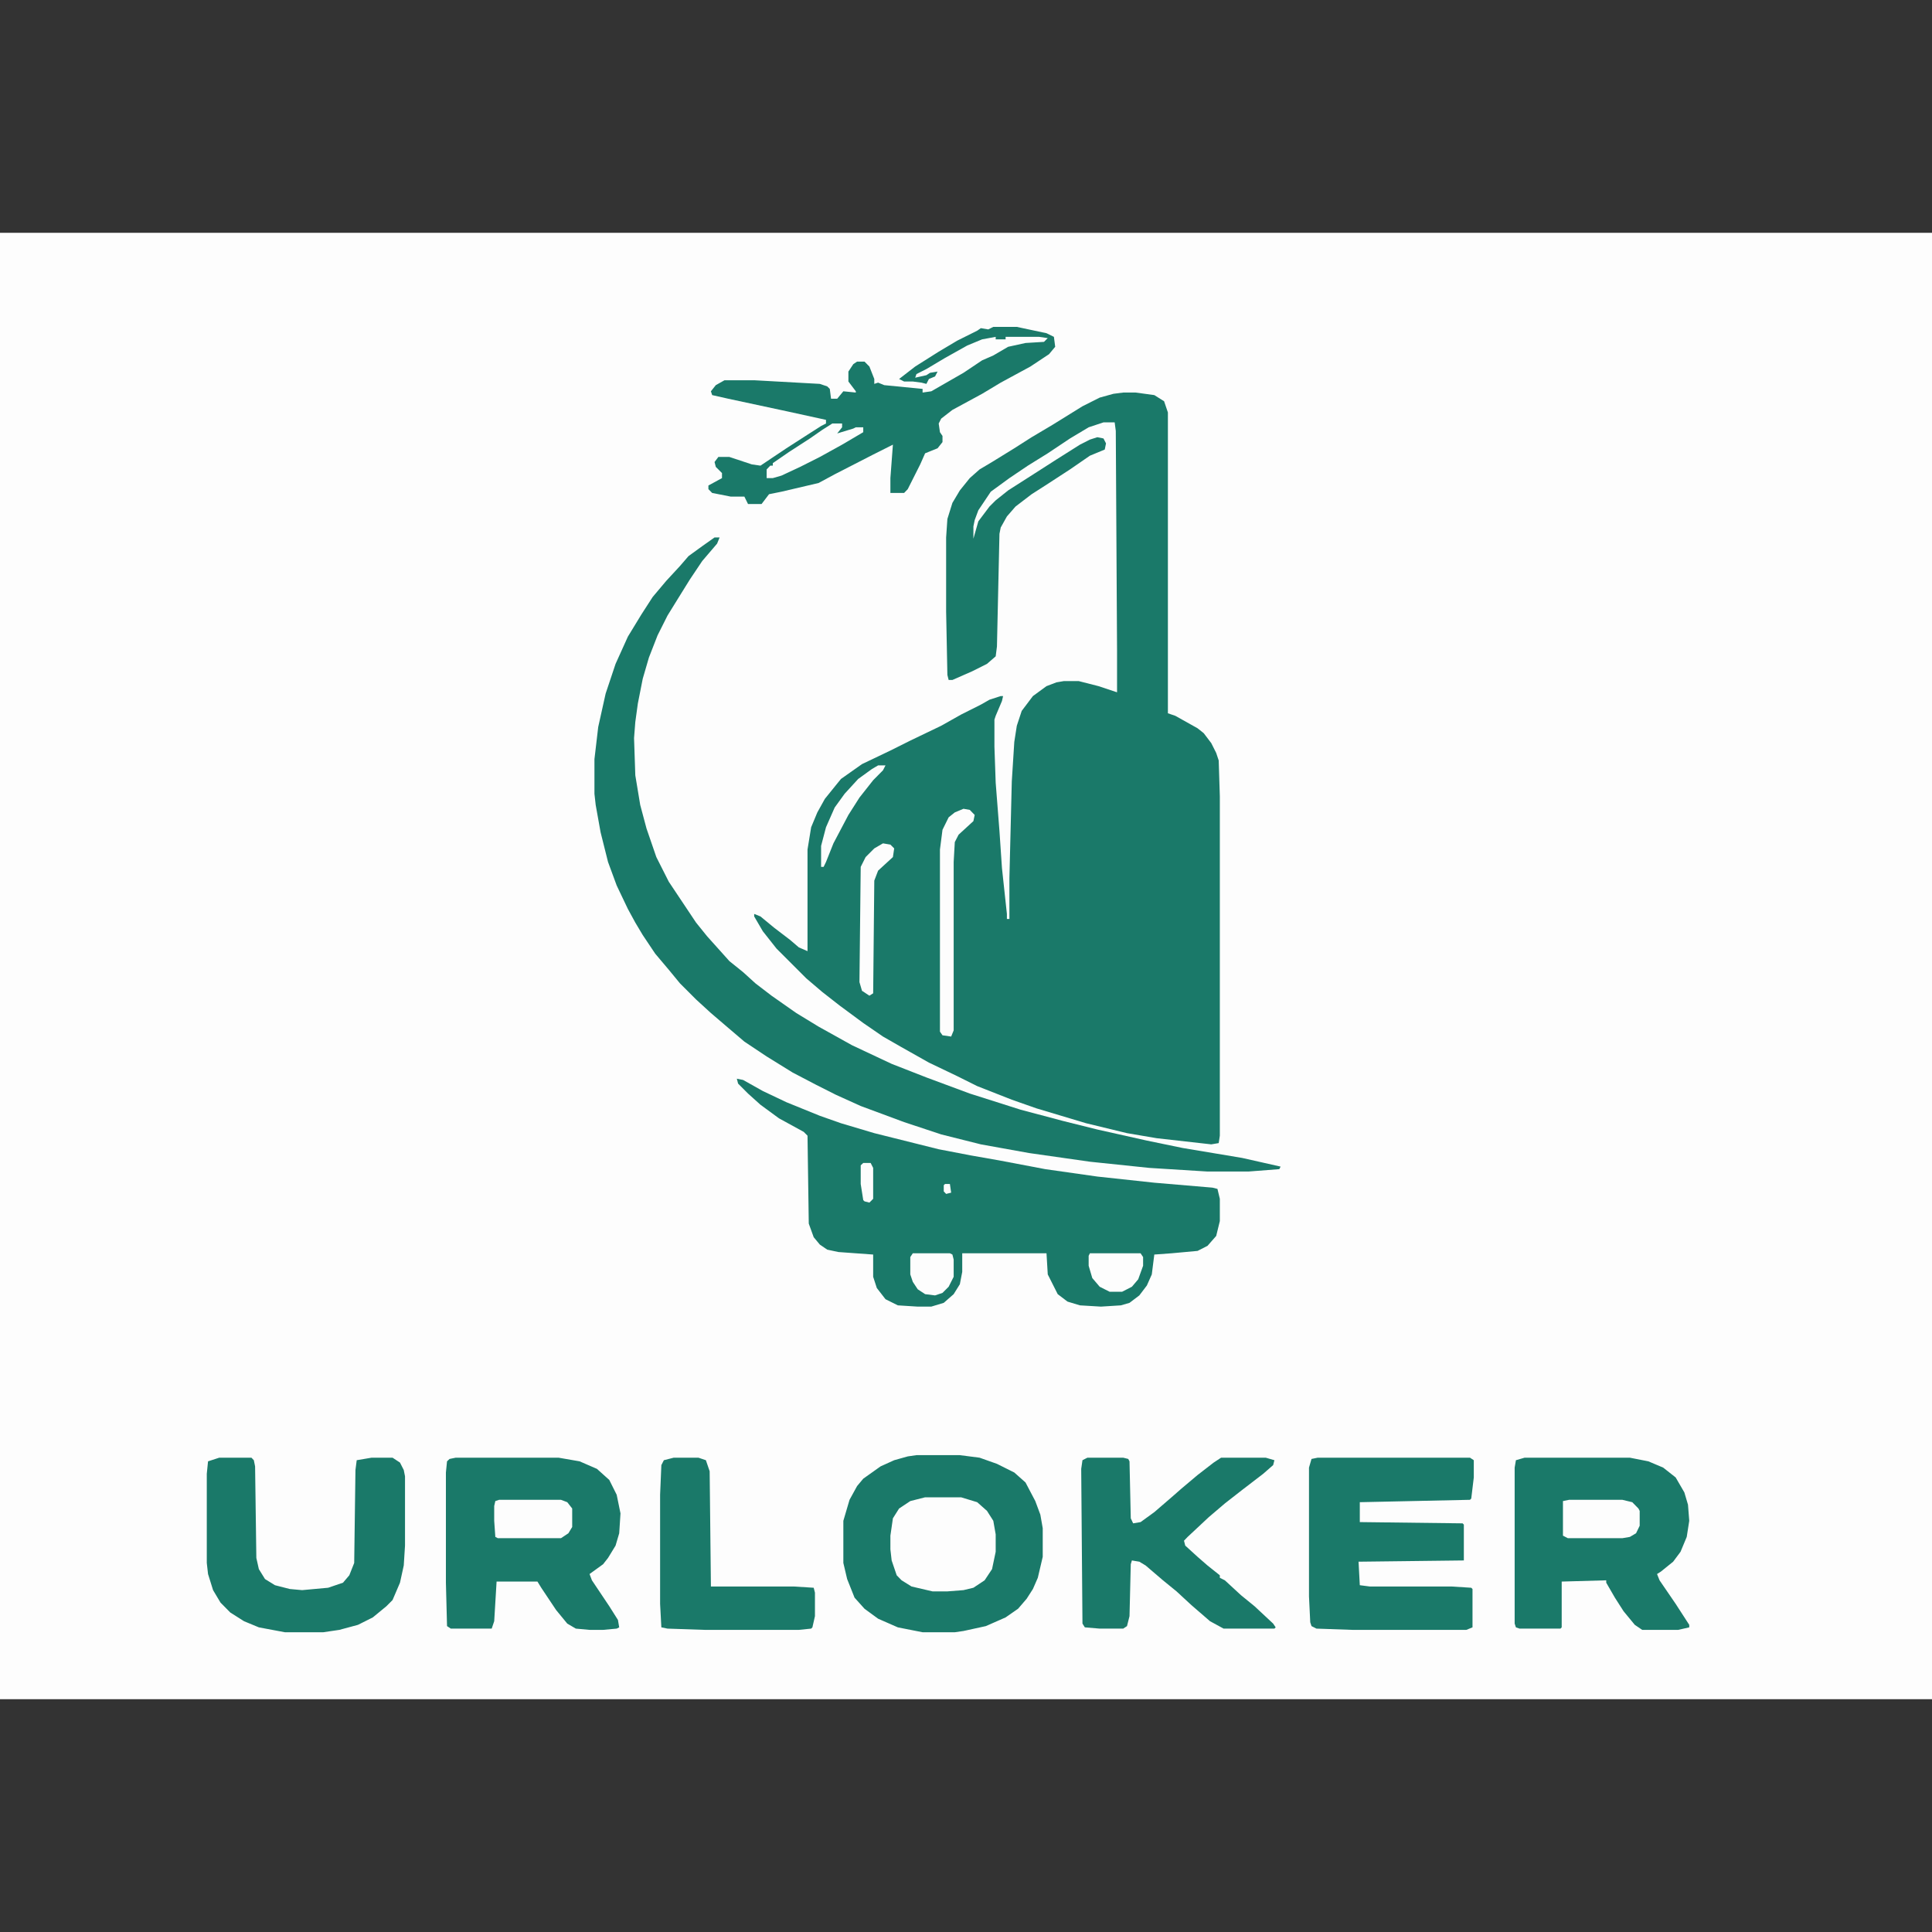<?xml version="1.0" encoding="UTF-8"?>
<svg xmlns="http://www.w3.org/2000/svg" xmlns:xlink="http://www.w3.org/1999/xlink" width="60px" height="60px" viewBox="0 0 60 60" version="1.1">
<rect x="0" y="0" width="60" height="60" fill="#333333" stroke="none"/>
<g id="surface1">
<path style=" stroke:none;fill-rule:nonzero;fill:rgb(99.216%,99.216%,99.216%);fill-opacity:1;" d="M 0 7.23 L 60 7.23 L 60 52.77 L 0 52.77 Z M 0 7.23 "/>
<path style=" stroke:none;fill-rule:nonzero;fill:rgb(10.196%,47.451%,41.176%);fill-opacity:1;" d="M 34.883 12.191 L 35.27 12.191 L 35.848 12.27 L 36.152 12.461 L 36.27 12.809 L 36.27 22.152 L 36.5 22.23 L 37.191 22.617 L 37.383 22.77 L 37.617 23.078 L 37.77 23.383 L 37.848 23.617 L 37.883 24.73 L 37.883 35.27 L 37.848 35.5 L 37.617 35.539 L 35.922 35.348 L 35 35.191 L 33.73 34.883 L 32.191 34.422 L 31.422 34.152 L 30.348 33.73 L 29.73 33.422 L 28.848 33 L 27.961 32.5 L 27.422 32.191 L 26.809 31.77 L 26.078 31.23 L 25.539 30.809 L 25.039 30.383 L 24.117 29.461 L 23.691 28.922 L 23.422 28.461 L 23.422 28.383 L 23.617 28.461 L 24.039 28.809 L 24.539 29.191 L 24.809 29.422 L 25.078 29.539 L 25.078 26.383 L 25.191 25.691 L 25.383 25.23 L 25.617 24.809 L 25.961 24.383 L 26.117 24.191 L 26.77 23.73 L 27.652 23.309 L 28.27 23 L 29.23 22.539 L 29.848 22.191 L 30.461 21.883 L 30.73 21.73 L 31.078 21.617 L 31.152 21.617 L 31.117 21.77 L 30.922 22.23 L 30.883 22.348 L 30.883 23.191 L 30.922 24.309 L 31.039 25.809 L 31.117 26.961 L 31.27 28.383 L 31.27 28.539 L 31.348 28.539 L 31.348 27.27 L 31.422 24.27 L 31.5 23.039 L 31.578 22.539 L 31.73 22.078 L 32.078 21.617 L 32.5 21.309 L 32.809 21.191 L 33.039 21.152 L 33.5 21.152 L 34.117 21.309 L 34.691 21.5 L 34.691 20.191 L 34.652 13.383 L 34.617 13.117 L 34.27 13.117 L 33.809 13.27 L 33.23 13.617 L 32.539 14.078 L 31.922 14.461 L 31.348 14.848 L 30.77 15.27 L 30.383 15.848 L 30.27 16.152 L 30.23 16.348 L 30.23 16.73 L 30.383 16.191 L 30.73 15.73 L 30.922 15.539 L 31.309 15.23 L 32.152 14.691 L 32.809 14.27 L 33.539 13.809 L 33.848 13.652 L 34.078 13.578 L 34.27 13.617 L 34.348 13.77 L 34.309 13.961 L 33.848 14.152 L 33.23 14.578 L 32.461 15.078 L 32.039 15.348 L 31.539 15.73 L 31.27 16.039 L 31.078 16.383 L 31.039 16.578 L 30.961 20.078 L 30.922 20.383 L 30.652 20.617 L 30.191 20.848 L 29.578 21.117 L 29.461 21.117 L 29.422 20.961 L 29.383 19 L 29.383 16.691 L 29.422 16.117 L 29.578 15.617 L 29.809 15.23 L 30.117 14.848 L 30.422 14.578 L 30.809 14.348 L 31.5 13.922 L 32.039 13.578 L 32.691 13.191 L 33.617 12.617 L 34.152 12.348 L 34.578 12.23 Z M 22.883 33.5 L 23.078 33.539 L 23.691 33.883 L 24.422 34.23 L 25.461 34.652 L 26.117 34.883 L 27.152 35.191 L 29.152 35.691 L 30.152 35.883 L 31.039 36.039 L 32.461 36.309 L 34.078 36.539 L 35.848 36.73 L 37.652 36.883 L 37.809 36.922 L 37.883 37.23 L 37.883 37.922 L 37.77 38.383 L 37.5 38.691 L 37.191 38.848 L 36.383 38.922 L 35.848 38.961 L 35.77 39.578 L 35.617 39.922 L 35.383 40.23 L 35.078 40.461 L 34.809 40.539 L 34.191 40.578 L 33.539 40.539 L 33.152 40.422 L 32.848 40.191 L 32.539 39.578 L 32.5 38.922 L 29.883 38.922 L 29.883 39.5 L 29.809 39.883 L 29.617 40.191 L 29.309 40.461 L 28.922 40.578 L 28.5 40.578 L 27.883 40.539 L 27.5 40.348 L 27.23 40 L 27.117 39.652 L 27.117 38.961 L 26.039 38.883 L 25.691 38.809 L 25.461 38.652 L 25.27 38.422 L 25.117 38 L 25.078 35.27 L 24.961 35.152 L 24.191 34.73 L 23.617 34.309 L 23.23 33.961 L 22.922 33.652 Z M 22.883 33.5 "/>
<path style=" stroke:none;fill-rule:nonzero;fill:rgb(10.196%,47.451%,41.176%);fill-opacity:1;" d="M 22.191 16.691 L 22.348 16.691 L 22.27 16.883 L 21.809 17.422 L 21.422 18 L 21.039 18.617 L 20.73 19.117 L 20.422 19.73 L 20.152 20.422 L 19.961 21.078 L 19.809 21.848 L 19.73 22.422 L 19.691 22.922 L 19.73 24.078 L 19.883 25 L 20.078 25.73 L 20.383 26.617 L 20.77 27.383 L 21.617 28.652 L 21.961 29.078 L 22.652 29.848 L 23.078 30.191 L 23.461 30.539 L 23.961 30.922 L 24.73 31.461 L 25.422 31.883 L 26.461 32.461 L 27.691 33.039 L 28.77 33.461 L 30.117 33.961 L 31.691 34.461 L 33 34.809 L 34.078 35.078 L 35.617 35.422 L 36.73 35.652 L 38.578 35.961 L 39.27 36.117 L 39.77 36.23 L 39.73 36.309 L 38.77 36.383 L 37.5 36.383 L 35.691 36.27 L 33.848 36.078 L 31.961 35.809 L 30.461 35.539 L 29.23 35.23 L 28.078 34.848 L 26.73 34.348 L 25.961 34 L 25.348 33.691 L 24.617 33.309 L 23.809 32.809 L 23.117 32.348 L 22.617 31.922 L 22.078 31.461 L 21.617 31.039 L 21.117 30.539 L 20.77 30.117 L 20.348 29.617 L 19.961 29.039 L 19.73 28.652 L 19.5 28.23 L 19.152 27.5 L 18.883 26.77 L 18.652 25.848 L 18.5 25 L 18.461 24.652 L 18.461 23.578 L 18.578 22.578 L 18.809 21.539 L 19.117 20.617 L 19.5 19.77 L 19.922 19.078 L 20.27 18.539 L 20.691 18.039 L 21.117 17.578 L 21.383 17.27 L 21.809 16.961 Z M 28.461 45.191 L 29.809 45.191 L 30.422 45.27 L 30.961 45.461 L 31.5 45.73 L 31.848 46.039 L 32.152 46.617 L 32.309 47.039 L 32.383 47.461 L 32.383 48.348 L 32.23 49 L 32.078 49.348 L 31.883 49.652 L 31.617 49.961 L 31.23 50.23 L 30.617 50.5 L 29.922 50.652 L 29.652 50.691 L 28.652 50.691 L 27.883 50.539 L 27.27 50.27 L 26.848 49.961 L 26.539 49.617 L 26.309 49.039 L 26.191 48.539 L 26.191 47.23 L 26.383 46.578 L 26.617 46.152 L 26.809 45.922 L 27.348 45.539 L 27.77 45.348 L 28.191 45.23 Z M 47.348 45.27 L 50.617 45.27 L 51.191 45.383 L 51.652 45.578 L 52.039 45.883 L 52.309 46.348 L 52.422 46.73 L 52.461 47.23 L 52.383 47.73 L 52.191 48.191 L 51.961 48.5 L 51.578 48.809 L 51.461 48.883 L 51.539 49.078 L 52.039 49.809 L 52.461 50.461 L 52.461 50.539 L 52.117 50.617 L 51 50.617 L 50.77 50.461 L 50.422 50.039 L 50.152 49.617 L 49.883 49.152 L 49.883 49.078 L 48.5 49.117 L 48.5 50.539 L 48.461 50.578 L 47.191 50.578 L 47.078 50.539 L 47.039 50.422 L 47.039 45.578 L 47.078 45.348 Z M 14.152 45.27 L 17.348 45.27 L 18 45.383 L 18.539 45.617 L 18.922 45.961 L 19.152 46.422 L 19.27 47 L 19.23 47.617 L 19.117 48 L 18.883 48.383 L 18.73 48.578 L 18.309 48.883 L 18.383 49.078 L 18.922 49.883 L 19.191 50.309 L 19.23 50.539 L 19.152 50.578 L 18.73 50.617 L 18.309 50.617 L 17.883 50.578 L 17.617 50.422 L 17.27 50 L 16.809 49.309 L 16.691 49.117 L 15.422 49.117 L 15.348 50.348 L 15.27 50.578 L 14 50.578 L 13.883 50.5 L 13.848 49.152 L 13.848 45.73 L 13.883 45.383 L 13.961 45.309 Z M 40.922 45.27 L 45.652 45.27 L 45.77 45.348 L 45.77 45.883 L 45.691 46.539 L 45.652 46.578 L 42.23 46.652 L 42.23 47.27 L 45.422 47.309 L 45.461 47.348 L 45.461 48.461 L 42.191 48.5 L 42.23 49.23 L 42.539 49.27 L 45.078 49.27 L 45.691 49.309 L 45.73 49.348 L 45.73 50.539 L 45.539 50.617 L 42 50.617 L 40.883 50.578 L 40.73 50.5 L 40.691 50.383 L 40.652 49.578 L 40.652 45.578 L 40.73 45.309 Z M 30.848 10.152 L 31.578 10.152 L 32.5 10.348 L 32.73 10.461 L 32.77 10.77 L 32.578 11 L 32 11.383 L 31.078 11.883 L 30.5 12.23 L 29.578 12.73 L 29.23 13 L 29.152 13.152 L 29.191 13.422 L 29.27 13.539 L 29.27 13.73 L 29.117 13.922 L 28.73 14.078 L 28.578 14.422 L 28.191 15.191 L 28.078 15.309 L 27.652 15.309 L 27.652 14.848 L 27.73 13.809 L 27.117 14.117 L 25.922 14.73 L 25.422 15 L 24.27 15.27 L 23.883 15.348 L 23.652 15.652 L 23.23 15.652 L 23.117 15.422 L 22.691 15.422 L 22.117 15.309 L 22 15.191 L 22 15.078 L 22.422 14.848 L 22.422 14.691 L 22.23 14.5 L 22.191 14.348 L 22.309 14.191 L 22.652 14.191 L 23.348 14.422 L 23.617 14.461 L 24.422 13.922 L 25.078 13.5 L 25.5 13.23 L 25.652 13.152 L 25.652 13.039 L 24.422 12.77 L 22.617 12.383 L 22.117 12.27 L 22.078 12.152 L 22.23 11.961 L 22.5 11.809 L 23.422 11.809 L 25.461 11.922 L 25.691 12 L 25.77 12.078 L 25.809 12.383 L 26 12.383 L 26.191 12.152 L 26.578 12.191 L 26.578 12.152 L 26.348 11.848 L 26.348 11.539 L 26.5 11.309 L 26.617 11.23 L 26.848 11.23 L 27 11.383 L 27.152 11.77 L 27.152 11.922 L 27.27 11.883 L 27.461 11.961 L 28.652 12.078 L 28.652 12.191 L 28.922 12.152 L 29.922 11.578 L 30.5 11.191 L 30.848 11.039 L 31.309 10.77 L 31.848 10.652 L 32.422 10.617 L 32.539 10.5 L 32.27 10.461 L 31.23 10.461 L 31.23 10.539 L 30.922 10.539 L 30.922 10.461 L 30.5 10.539 L 30.039 10.73 L 29.348 11.117 L 28.77 11.461 L 28.461 11.617 L 28.422 11.73 L 28.77 11.652 L 28.883 11.578 L 29.117 11.539 L 29.039 11.691 L 28.848 11.77 L 28.77 11.922 L 28.617 11.883 L 28.348 11.848 L 28.078 11.848 L 27.922 11.77 L 28.422 11.383 L 29.152 10.922 L 29.73 10.578 L 30.348 10.27 L 30.461 10.191 L 30.691 10.23 Z M 6.809 45.27 L 7.809 45.27 L 7.883 45.348 L 7.922 45.539 L 7.961 48.383 L 8.039 48.73 L 8.23 49.039 L 8.539 49.23 L 9 49.348 L 9.383 49.383 L 10.191 49.309 L 10.652 49.152 L 10.848 48.922 L 11 48.539 L 11.039 45.652 L 11.078 45.348 L 11.539 45.27 L 12.191 45.27 L 12.422 45.422 L 12.539 45.652 L 12.578 45.848 L 12.578 48 L 12.539 48.617 L 12.422 49.152 L 12.191 49.691 L 12 49.883 L 11.578 50.23 L 11.117 50.461 L 10.539 50.617 L 10.039 50.691 L 8.848 50.691 L 8.039 50.539 L 7.578 50.348 L 7.152 50.078 L 6.848 49.77 L 6.617 49.383 L 6.461 48.883 L 6.422 48.539 L 6.422 45.77 L 6.461 45.383 Z M 33.77 45.27 L 34.883 45.27 L 35.039 45.309 L 35.078 45.383 L 35.117 47.152 L 35.191 47.309 L 35.422 47.27 L 35.848 46.961 L 36.383 46.5 L 36.691 46.23 L 37.191 45.809 L 37.691 45.422 L 37.922 45.27 L 39.309 45.27 L 39.578 45.348 L 39.539 45.5 L 39.23 45.77 L 38.578 46.27 L 38.039 46.691 L 37.539 47.117 L 36.883 47.73 L 36.77 47.848 L 36.809 48 L 37.191 48.348 L 37.5 48.617 L 37.883 48.922 L 37.883 49 L 38.039 49.078 L 38.539 49.539 L 38.961 49.883 L 39.539 50.422 L 39.617 50.539 L 39.578 50.578 L 38 50.578 L 37.578 50.348 L 37 49.848 L 36.539 49.422 L 36.117 49.078 L 35.578 48.617 L 35.383 48.5 L 35.152 48.461 L 35.117 48.578 L 35.078 50.191 L 35 50.5 L 34.883 50.578 L 34.152 50.578 L 33.691 50.539 L 33.617 50.422 L 33.578 45.617 L 33.617 45.348 Z M 20.922 45.27 L 21.691 45.27 L 21.922 45.348 L 22.039 45.691 L 22.078 49.27 L 24.652 49.27 L 25.27 49.309 L 25.309 49.461 L 25.309 50.191 L 25.23 50.539 L 25.191 50.578 L 24.809 50.617 L 21.883 50.617 L 20.73 50.578 L 20.539 50.539 L 20.5 49.809 L 20.5 46.422 L 20.539 45.5 L 20.617 45.348 Z M 20.922 45.27 "/>
<path style=" stroke:none;fill-rule:nonzero;fill:rgb(99.216%,99.216%,99.216%);fill-opacity:1;" d="M 28.73 46.5 L 29.848 46.5 L 30.348 46.652 L 30.652 46.922 L 30.848 47.23 L 30.922 47.652 L 30.922 48.191 L 30.809 48.73 L 30.578 49.078 L 30.23 49.309 L 29.922 49.383 L 29.422 49.422 L 28.961 49.422 L 28.309 49.27 L 28 49.078 L 27.848 48.922 L 27.691 48.461 L 27.652 48.117 L 27.652 47.691 L 27.73 47.152 L 27.922 46.848 L 28.27 46.617 Z M 29.922 25.117 L 30.117 25.152 L 30.27 25.309 L 30.23 25.5 L 29.77 25.922 L 29.652 26.152 L 29.617 26.77 L 29.617 32 L 29.539 32.191 L 29.27 32.152 L 29.191 32.039 L 29.191 26.383 L 29.27 25.77 L 29.461 25.383 L 29.652 25.23 Z M 15.5 46.578 L 17.422 46.578 L 17.617 46.652 L 17.77 46.848 L 17.77 47.422 L 17.652 47.617 L 17.422 47.77 L 15.461 47.77 L 15.383 47.73 L 15.348 47.23 L 15.348 46.77 L 15.383 46.617 Z M 48.73 46.578 L 50.383 46.578 L 50.691 46.652 L 50.883 46.848 L 50.922 46.922 L 50.922 47.383 L 50.809 47.617 L 50.617 47.73 L 50.383 47.77 L 48.691 47.77 L 48.539 47.691 L 48.539 46.617 Z M 27.422 26.191 L 27.652 26.23 L 27.77 26.348 L 27.73 26.617 L 27.27 27.039 L 27.152 27.348 L 27.117 30.848 L 27 30.922 L 26.77 30.77 L 26.691 30.5 L 26.73 26.922 L 26.883 26.617 L 27.152 26.348 Z M 33.848 38.922 L 35.422 38.922 L 35.5 39.039 L 35.5 39.309 L 35.348 39.73 L 35.152 39.961 L 34.848 40.117 L 34.461 40.117 L 34.152 39.961 L 33.922 39.691 L 33.809 39.309 L 33.809 39 Z M 25.848 13.152 L 26.152 13.152 L 26.152 13.27 L 26 13.461 L 26.5 13.309 L 26.578 13.27 L 26.809 13.27 L 26.809 13.422 L 26.152 13.809 L 25.461 14.191 L 24.848 14.5 L 24.27 14.77 L 24 14.848 L 23.809 14.848 L 23.809 14.578 L 23.922 14.461 L 24 14.461 L 24 14.383 L 24.5 14.039 L 25.152 13.617 L 25.539 13.348 Z M 28.348 38.922 L 29.5 38.922 L 29.578 38.961 L 29.617 39.117 L 29.617 39.652 L 29.461 39.961 L 29.27 40.152 L 29.039 40.23 L 28.73 40.191 L 28.5 40.039 L 28.348 39.809 L 28.27 39.578 L 28.27 39.039 Z M 27.27 23.77 L 27.5 23.77 L 27.422 23.922 L 27.117 24.23 L 26.691 24.77 L 26.348 25.309 L 25.883 26.191 L 25.652 26.77 L 25.578 26.922 L 25.5 26.922 L 25.5 26.27 L 25.652 25.691 L 25.922 25.078 L 26.23 24.652 L 26.652 24.191 L 27.078 23.883 Z M 26.809 36.117 L 27.039 36.117 L 27.117 36.27 L 27.117 37.23 L 27 37.348 L 26.848 37.309 L 26.809 37.27 L 26.73 36.77 L 26.73 36.191 Z M 29.348 36.77 L 29.5 36.77 L 29.539 37.039 L 29.383 37.078 L 29.309 37 L 29.309 36.809 Z M 29.348 36.77 "/>
</g>
</svg>
